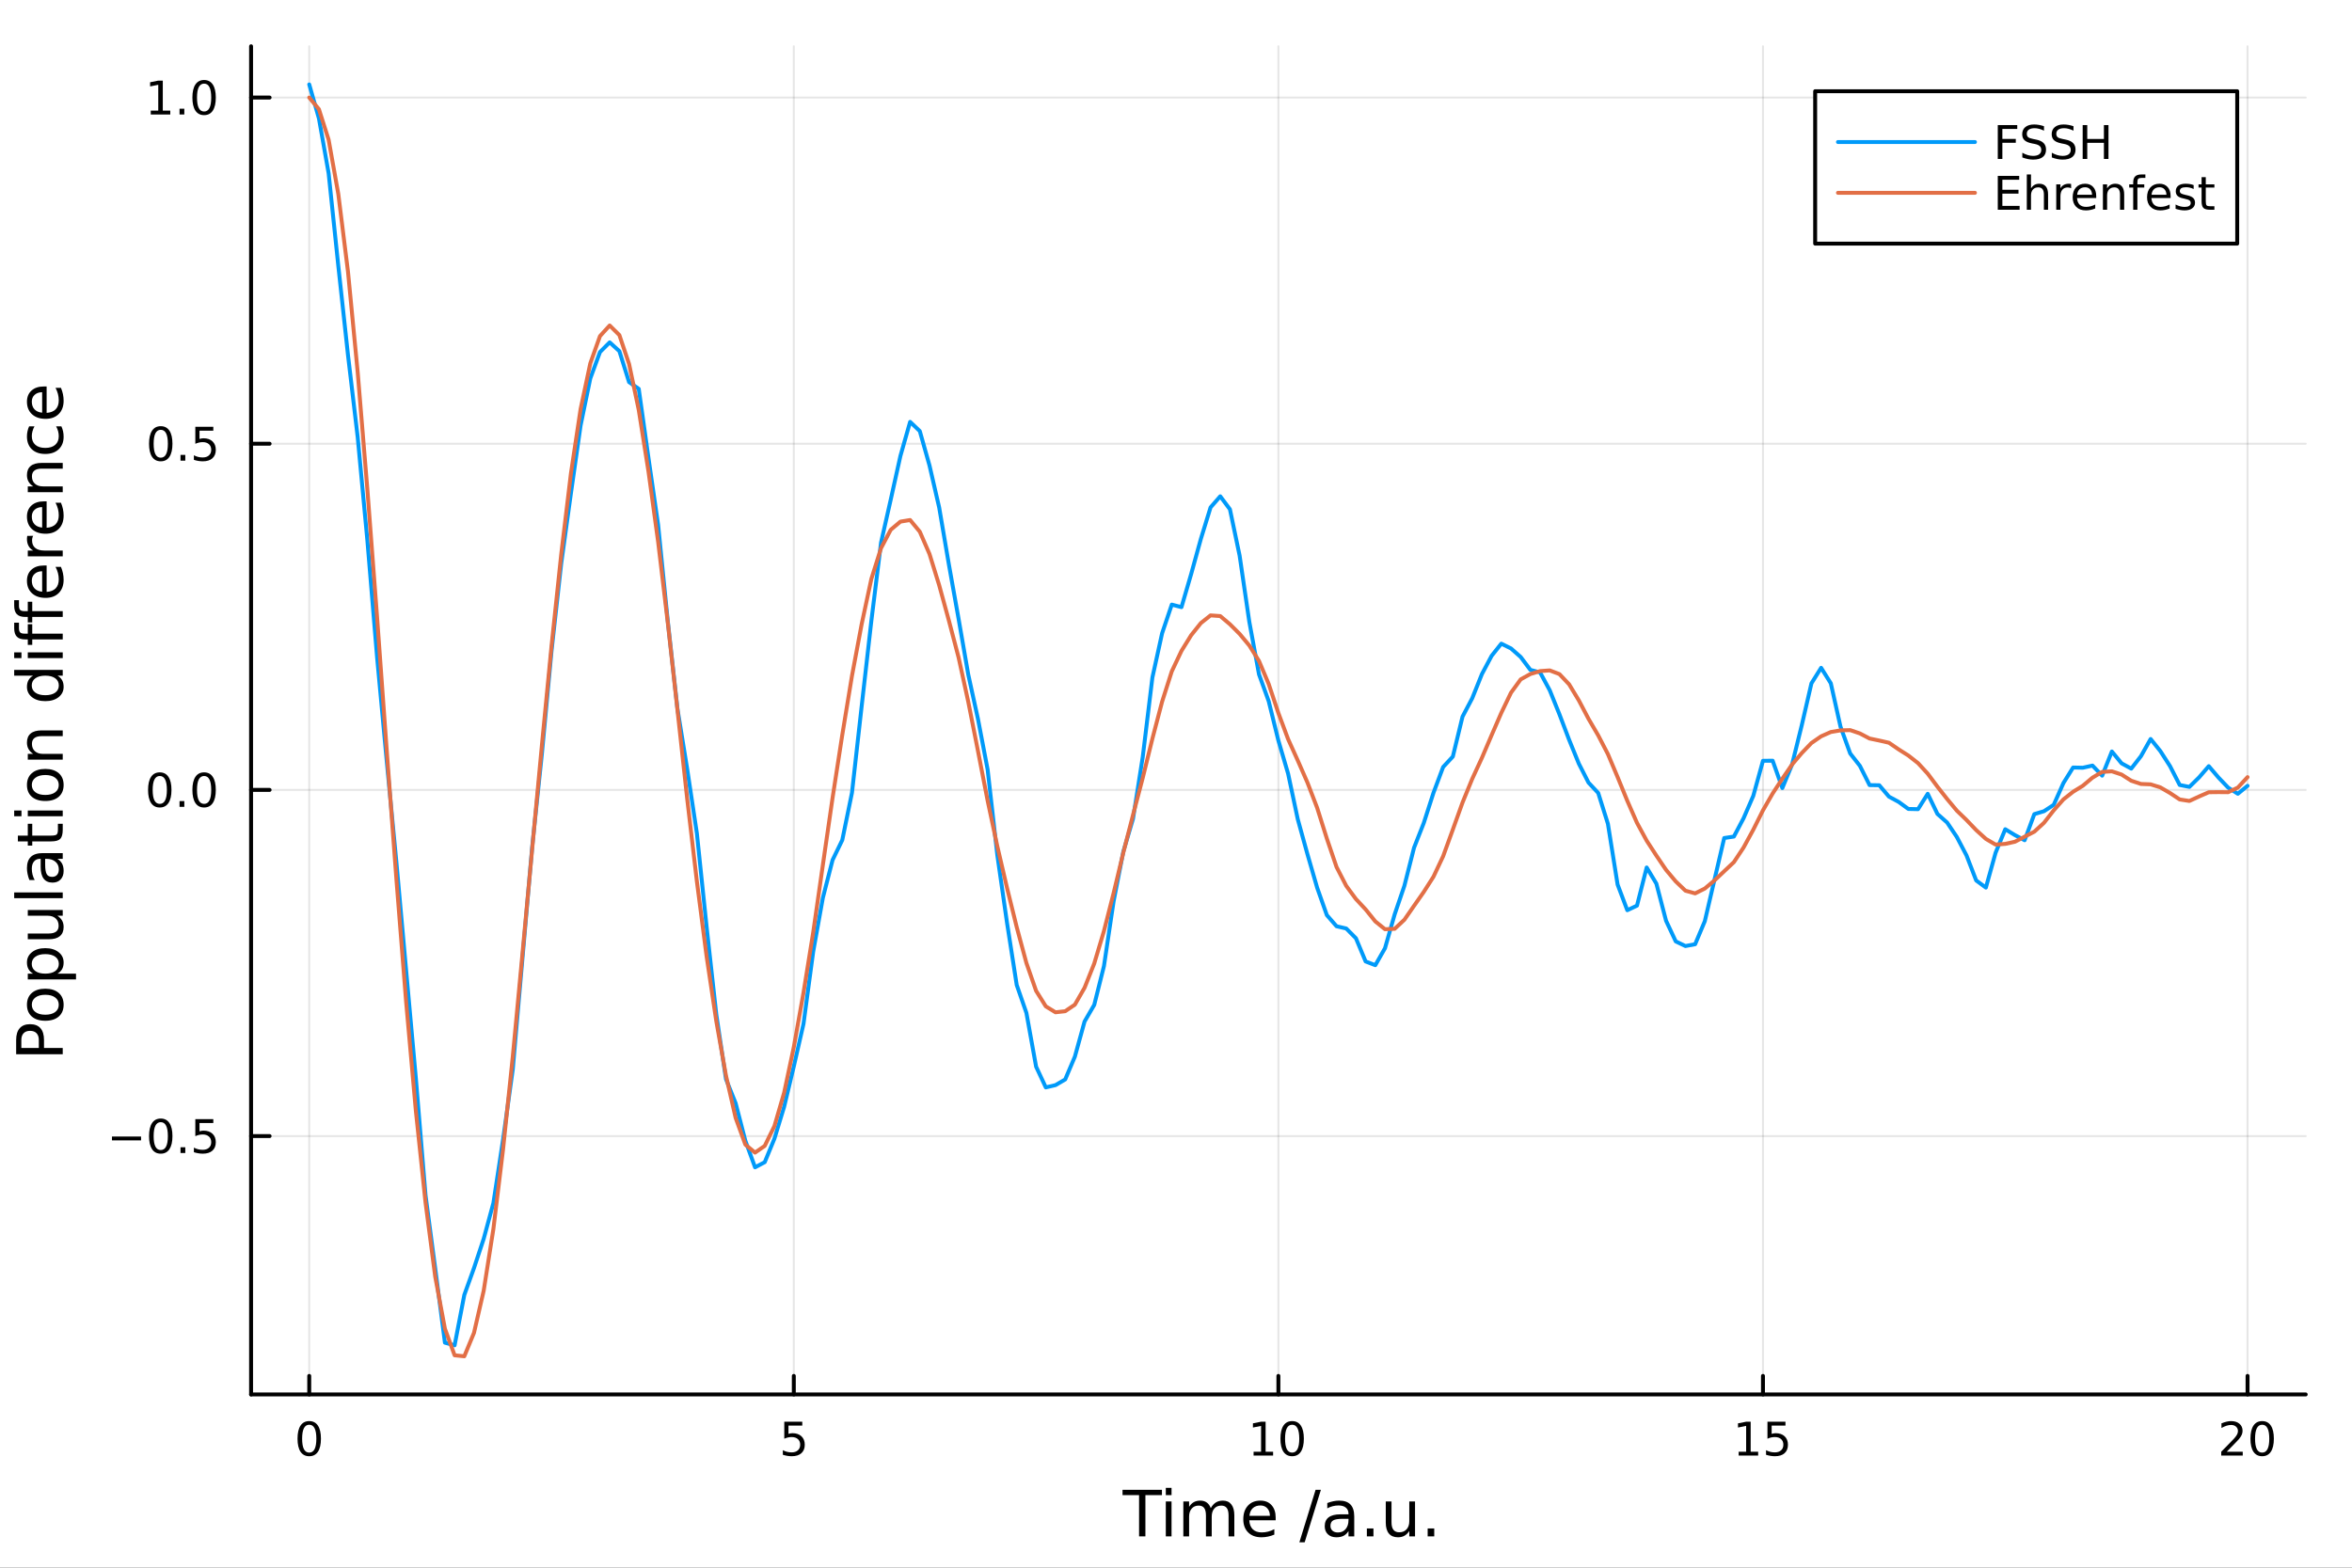 <?xml version="1.0" encoding="utf-8"?>
<svg xmlns="http://www.w3.org/2000/svg" xmlns:xlink="http://www.w3.org/1999/xlink" width="600" height="400" viewBox="0 0 2400 1600">
<rect x="0" y="0" width="2400" height="1600" fill="#333333" stroke="none"/>
<defs>
  <clipPath id="clip270">
    <rect x="0" y="0" width="2400" height="1600"/>
  </clipPath>
</defs>
<path clip-path="url(#clip270)" d="M0 1600 L2400 1600 L2400 0 L0 0  Z" fill="#ffffff" fill-rule="evenodd" fill-opacity="1"/>
<defs>
  <clipPath id="clip271">
    <rect x="480" y="0" width="1681" height="1600"/>
  </clipPath>
</defs>
<path clip-path="url(#clip270)" d="M256.209 1423.18 L2352.76 1423.18 L2352.76 47.244 L256.209 47.244  Z" fill="#ffffff" fill-rule="evenodd" fill-opacity="1"/>
<defs>
  <clipPath id="clip272">
    <rect x="256" y="47" width="2098" height="1377"/>
  </clipPath>
</defs>
<polyline clip-path="url(#clip272)" style="stroke:#000000; stroke-linecap:round; stroke-linejoin:round; stroke-width:2; stroke-opacity:0.1; fill:none" points="315.545,1423.18 315.545,47.244 "/>
<polyline clip-path="url(#clip272)" style="stroke:#000000; stroke-linecap:round; stroke-linejoin:round; stroke-width:2; stroke-opacity:0.1; fill:none" points="810.014,1423.18 810.014,47.244 "/>
<polyline clip-path="url(#clip272)" style="stroke:#000000; stroke-linecap:round; stroke-linejoin:round; stroke-width:2; stroke-opacity:0.1; fill:none" points="1304.48,1423.18 1304.48,47.244 "/>
<polyline clip-path="url(#clip272)" style="stroke:#000000; stroke-linecap:round; stroke-linejoin:round; stroke-width:2; stroke-opacity:0.1; fill:none" points="1798.95,1423.18 1798.95,47.244 "/>
<polyline clip-path="url(#clip272)" style="stroke:#000000; stroke-linecap:round; stroke-linejoin:round; stroke-width:2; stroke-opacity:0.1; fill:none" points="2293.42,1423.18 2293.42,47.244 "/>
<polyline clip-path="url(#clip270)" style="stroke:#000000; stroke-linecap:round; stroke-linejoin:round; stroke-width:4; stroke-opacity:1; fill:none" points="256.209,1423.18 2352.76,1423.18 "/>
<polyline clip-path="url(#clip270)" style="stroke:#000000; stroke-linecap:round; stroke-linejoin:round; stroke-width:4; stroke-opacity:1; fill:none" points="315.545,1423.18 315.545,1404.28 "/>
<polyline clip-path="url(#clip270)" style="stroke:#000000; stroke-linecap:round; stroke-linejoin:round; stroke-width:4; stroke-opacity:1; fill:none" points="810.014,1423.18 810.014,1404.28 "/>
<polyline clip-path="url(#clip270)" style="stroke:#000000; stroke-linecap:round; stroke-linejoin:round; stroke-width:4; stroke-opacity:1; fill:none" points="1304.48,1423.18 1304.48,1404.28 "/>
<polyline clip-path="url(#clip270)" style="stroke:#000000; stroke-linecap:round; stroke-linejoin:round; stroke-width:4; stroke-opacity:1; fill:none" points="1798.95,1423.18 1798.95,1404.28 "/>
<polyline clip-path="url(#clip270)" style="stroke:#000000; stroke-linecap:round; stroke-linejoin:round; stroke-width:4; stroke-opacity:1; fill:none" points="2293.42,1423.18 2293.42,1404.28 "/>
<path clip-path="url(#clip270)" d="M315.545 1454.1 Q311.934 1454.1 310.105 1457.66 Q308.3 1461.2 308.3 1468.33 Q308.3 1475.44 310.105 1479.01 Q311.934 1482.55 315.545 1482.55 Q319.179 1482.55 320.985 1479.01 Q322.813 1475.44 322.813 1468.33 Q322.813 1461.2 320.985 1457.66 Q319.179 1454.1 315.545 1454.1 M315.545 1450.39 Q321.355 1450.39 324.411 1455 Q327.489 1459.58 327.489 1468.33 Q327.489 1477.06 324.411 1481.67 Q321.355 1486.25 315.545 1486.25 Q309.735 1486.25 306.656 1481.67 Q303.601 1477.06 303.601 1468.33 Q303.601 1459.58 306.656 1455 Q309.735 1450.39 315.545 1450.39 Z" fill="#000000" fill-rule="nonzero" fill-opacity="1" /><path clip-path="url(#clip270)" d="M800.291 1451.02 L818.648 1451.02 L818.648 1454.96 L804.574 1454.96 L804.574 1463.43 Q805.592 1463.08 806.611 1462.92 Q807.629 1462.73 808.648 1462.73 Q814.435 1462.73 817.814 1465.9 Q821.194 1469.08 821.194 1474.49 Q821.194 1480.07 817.722 1483.17 Q814.25 1486.25 807.93 1486.25 Q805.754 1486.25 803.486 1485.88 Q801.24 1485.51 798.833 1484.77 L798.833 1480.07 Q800.916 1481.2 803.139 1481.76 Q805.361 1482.32 807.838 1482.32 Q811.842 1482.32 814.18 1480.21 Q816.518 1478.1 816.518 1474.49 Q816.518 1470.88 814.18 1468.77 Q811.842 1466.67 807.838 1466.67 Q805.963 1466.67 804.088 1467.08 Q802.236 1467.5 800.291 1468.38 L800.291 1451.02 Z" fill="#000000" fill-rule="nonzero" fill-opacity="1" /><path clip-path="url(#clip270)" d="M1279.17 1481.64 L1286.81 1481.64 L1286.81 1455.28 L1278.5 1456.95 L1278.5 1452.69 L1286.76 1451.02 L1291.44 1451.02 L1291.44 1481.64 L1299.08 1481.64 L1299.08 1485.58 L1279.17 1485.58 L1279.17 1481.64 Z" fill="#000000" fill-rule="nonzero" fill-opacity="1" /><path clip-path="url(#clip270)" d="M1318.52 1454.1 Q1314.91 1454.1 1313.08 1457.66 Q1311.28 1461.2 1311.28 1468.33 Q1311.28 1475.44 1313.08 1479.01 Q1314.91 1482.55 1318.52 1482.55 Q1322.16 1482.55 1323.96 1479.01 Q1325.79 1475.44 1325.79 1468.33 Q1325.79 1461.2 1323.96 1457.66 Q1322.16 1454.1 1318.52 1454.1 M1318.52 1450.39 Q1324.33 1450.39 1327.39 1455 Q1330.47 1459.58 1330.47 1468.33 Q1330.47 1477.06 1327.39 1481.67 Q1324.33 1486.25 1318.52 1486.25 Q1312.71 1486.25 1309.63 1481.67 Q1306.58 1477.06 1306.58 1468.33 Q1306.58 1459.58 1309.63 1455 Q1312.71 1450.39 1318.52 1450.39 Z" fill="#000000" fill-rule="nonzero" fill-opacity="1" /><path clip-path="url(#clip270)" d="M1774.14 1481.64 L1781.78 1481.64 L1781.78 1455.28 L1773.46 1456.95 L1773.46 1452.69 L1781.73 1451.02 L1786.4 1451.02 L1786.4 1481.64 L1794.04 1481.64 L1794.04 1485.58 L1774.14 1485.58 L1774.14 1481.64 Z" fill="#000000" fill-rule="nonzero" fill-opacity="1" /><path clip-path="url(#clip270)" d="M1803.53 1451.02 L1821.89 1451.02 L1821.89 1454.96 L1807.82 1454.96 L1807.82 1463.43 Q1808.84 1463.08 1809.85 1462.92 Q1810.87 1462.73 1811.89 1462.73 Q1817.68 1462.73 1821.06 1465.9 Q1824.44 1469.08 1824.44 1474.49 Q1824.44 1480.07 1820.96 1483.17 Q1817.49 1486.25 1811.17 1486.25 Q1809 1486.25 1806.73 1485.88 Q1804.48 1485.51 1802.08 1484.77 L1802.08 1480.07 Q1804.16 1481.2 1806.38 1481.76 Q1808.6 1482.32 1811.08 1482.32 Q1815.09 1482.32 1817.42 1480.21 Q1819.76 1478.1 1819.76 1474.49 Q1819.76 1470.88 1817.42 1468.77 Q1815.09 1466.67 1811.08 1466.67 Q1809.21 1466.67 1807.33 1467.08 Q1805.48 1467.5 1803.53 1468.38 L1803.53 1451.02 Z" fill="#000000" fill-rule="nonzero" fill-opacity="1" /><path clip-path="url(#clip270)" d="M2272.19 1481.64 L2288.51 1481.64 L2288.51 1485.58 L2266.57 1485.58 L2266.57 1481.64 Q2269.23 1478.89 2273.81 1474.26 Q2278.42 1469.61 2279.6 1468.27 Q2281.85 1465.74 2282.73 1464.01 Q2283.63 1462.25 2283.63 1460.56 Q2283.63 1457.8 2281.68 1456.07 Q2279.76 1454.33 2276.66 1454.33 Q2274.46 1454.33 2272.01 1455.09 Q2269.58 1455.86 2266.8 1457.41 L2266.8 1452.69 Q2269.62 1451.55 2272.08 1450.97 Q2274.53 1450.39 2276.57 1450.39 Q2281.94 1450.39 2285.13 1453.08 Q2288.33 1455.77 2288.33 1460.26 Q2288.33 1462.39 2287.52 1464.31 Q2286.73 1466.2 2284.62 1468.8 Q2284.04 1469.47 2280.94 1472.69 Q2277.84 1475.88 2272.19 1481.64 Z" fill="#000000" fill-rule="nonzero" fill-opacity="1" /><path clip-path="url(#clip270)" d="M2308.33 1454.1 Q2304.72 1454.1 2302.89 1457.66 Q2301.08 1461.2 2301.08 1468.33 Q2301.08 1475.44 2302.89 1479.01 Q2304.72 1482.55 2308.33 1482.55 Q2311.96 1482.55 2313.77 1479.01 Q2315.6 1475.44 2315.6 1468.33 Q2315.6 1461.2 2313.77 1457.66 Q2311.96 1454.1 2308.33 1454.1 M2308.33 1450.39 Q2314.14 1450.39 2317.19 1455 Q2320.27 1459.58 2320.27 1468.33 Q2320.27 1477.06 2317.19 1481.67 Q2314.14 1486.25 2308.33 1486.25 Q2302.52 1486.25 2299.44 1481.67 Q2296.38 1477.06 2296.38 1468.33 Q2296.38 1459.58 2299.44 1455 Q2302.52 1450.39 2308.33 1450.39 Z" fill="#000000" fill-rule="nonzero" fill-opacity="1" /><path clip-path="url(#clip270)" d="M1145.45 1520.52 L1185.65 1520.52 L1185.65 1525.93 L1168.78 1525.93 L1168.78 1568.04 L1162.32 1568.04 L1162.32 1525.93 L1145.45 1525.93 L1145.45 1520.52 Z" fill="#000000" fill-rule="nonzero" fill-opacity="1" /><path clip-path="url(#clip270)" d="M1189.6 1532.4 L1195.45 1532.4 L1195.45 1568.04 L1189.6 1568.04 L1189.6 1532.4 M1189.6 1518.52 L1195.45 1518.52 L1195.45 1525.93 L1189.6 1525.93 L1189.6 1518.52 Z" fill="#000000" fill-rule="nonzero" fill-opacity="1" /><path clip-path="url(#clip270)" d="M1235.46 1539.24 Q1237.66 1535.29 1240.71 1533.41 Q1243.77 1531.54 1247.91 1531.54 Q1253.48 1531.54 1256.5 1535.45 Q1259.52 1539.33 1259.52 1546.53 L1259.52 1568.04 L1253.64 1568.04 L1253.64 1546.72 Q1253.64 1541.59 1251.82 1539.11 Q1250.01 1536.63 1246.28 1536.63 Q1241.73 1536.63 1239.09 1539.65 Q1236.45 1542.68 1236.45 1547.9 L1236.45 1568.04 L1230.56 1568.04 L1230.56 1546.72 Q1230.56 1541.56 1228.75 1539.11 Q1226.93 1536.63 1223.14 1536.63 Q1218.66 1536.63 1216.01 1539.68 Q1213.37 1542.71 1213.37 1547.9 L1213.37 1568.04 L1207.48 1568.04 L1207.48 1532.4 L1213.37 1532.4 L1213.37 1537.93 Q1215.38 1534.66 1218.18 1533.1 Q1220.98 1531.54 1224.83 1531.54 Q1228.71 1531.54 1231.42 1533.51 Q1234.16 1535.48 1235.46 1539.24 Z" fill="#000000" fill-rule="nonzero" fill-opacity="1" /><path clip-path="url(#clip270)" d="M1301.7 1548.76 L1301.7 1551.62 L1274.77 1551.62 Q1275.15 1557.67 1278.4 1560.85 Q1281.68 1564 1287.5 1564 Q1290.88 1564 1294.03 1563.17 Q1297.21 1562.35 1300.33 1560.69 L1300.33 1566.23 Q1297.18 1567.57 1293.87 1568.27 Q1290.56 1568.97 1287.15 1568.97 Q1278.62 1568.97 1273.62 1564 Q1268.66 1559.04 1268.66 1550.57 Q1268.66 1541.82 1273.37 1536.69 Q1278.11 1531.54 1286.13 1531.54 Q1293.33 1531.54 1297.5 1536.18 Q1301.7 1540.8 1301.7 1548.76 M1295.84 1547.04 Q1295.78 1542.23 1293.14 1539.37 Q1290.53 1536.5 1286.2 1536.5 Q1281.3 1536.5 1278.34 1539.27 Q1275.41 1542.04 1274.96 1547.07 L1295.84 1547.04 Z" fill="#000000" fill-rule="nonzero" fill-opacity="1" /><path clip-path="url(#clip270)" d="M1342.44 1520.52 L1347.85 1520.52 L1331.3 1574.09 L1325.89 1574.09 L1342.44 1520.52 Z" fill="#000000" fill-rule="nonzero" fill-opacity="1" /><path clip-path="url(#clip270)" d="M1370.19 1550.12 Q1363.09 1550.12 1360.36 1551.75 Q1357.62 1553.37 1357.62 1557.29 Q1357.62 1560.4 1359.66 1562.25 Q1361.73 1564.07 1365.26 1564.07 Q1370.13 1564.07 1373.06 1560.63 Q1376.02 1557.16 1376.02 1551.43 L1376.02 1550.12 L1370.19 1550.12 M1381.87 1547.71 L1381.87 1568.04 L1376.02 1568.04 L1376.02 1562.63 Q1374.01 1565.88 1371.02 1567.44 Q1368.03 1568.97 1363.7 1568.97 Q1358.22 1568.97 1354.98 1565.91 Q1351.76 1562.82 1351.76 1557.67 Q1351.76 1551.65 1355.77 1548.6 Q1359.82 1545.54 1367.81 1545.54 L1376.02 1545.54 L1376.02 1544.97 Q1376.02 1540.93 1373.34 1538.73 Q1370.7 1536.5 1365.9 1536.5 Q1362.84 1536.5 1359.94 1537.23 Q1357.05 1537.97 1354.37 1539.43 L1354.37 1534.02 Q1357.59 1532.78 1360.61 1532.17 Q1363.64 1531.54 1366.5 1531.54 Q1374.23 1531.54 1378.05 1535.55 Q1381.87 1539.56 1381.87 1547.71 Z" fill="#000000" fill-rule="nonzero" fill-opacity="1" /><path clip-path="url(#clip270)" d="M1394.76 1559.96 L1401.48 1559.96 L1401.48 1568.04 L1394.76 1568.04 L1394.76 1559.96 Z" fill="#000000" fill-rule="nonzero" fill-opacity="1" /><path clip-path="url(#clip270)" d="M1414.05 1553.98 L1414.05 1532.4 L1419.91 1532.4 L1419.91 1553.75 Q1419.91 1558.81 1421.88 1561.36 Q1423.86 1563.87 1427.8 1563.87 Q1432.54 1563.87 1435.28 1560.85 Q1438.05 1557.83 1438.05 1552.61 L1438.05 1532.4 L1443.91 1532.4 L1443.91 1568.04 L1438.05 1568.04 L1438.05 1562.57 Q1435.92 1565.82 1433.09 1567.41 Q1430.28 1568.97 1426.56 1568.97 Q1420.42 1568.97 1417.23 1565.15 Q1414.05 1561.33 1414.05 1553.98 M1428.79 1531.54 L1428.79 1531.54 Z" fill="#000000" fill-rule="nonzero" fill-opacity="1" /><path clip-path="url(#clip270)" d="M1456.8 1559.96 L1463.51 1559.96 L1463.51 1568.04 L1456.8 1568.04 L1456.8 1559.96 Z" fill="#000000" fill-rule="nonzero" fill-opacity="1" /><polyline clip-path="url(#clip272)" style="stroke:#000000; stroke-linecap:round; stroke-linejoin:round; stroke-width:2; stroke-opacity:0.1; fill:none" points="256.209,1159.5 2352.76,1159.5 "/>
<polyline clip-path="url(#clip272)" style="stroke:#000000; stroke-linecap:round; stroke-linejoin:round; stroke-width:2; stroke-opacity:0.1; fill:none" points="256.209,806.189 2352.76,806.189 "/>
<polyline clip-path="url(#clip272)" style="stroke:#000000; stroke-linecap:round; stroke-linejoin:round; stroke-width:2; stroke-opacity:0.1; fill:none" points="256.209,452.874 2352.76,452.874 "/>
<polyline clip-path="url(#clip272)" style="stroke:#000000; stroke-linecap:round; stroke-linejoin:round; stroke-width:2; stroke-opacity:0.1; fill:none" points="256.209,99.559 2352.76,99.559 "/>
<polyline clip-path="url(#clip270)" style="stroke:#000000; stroke-linecap:round; stroke-linejoin:round; stroke-width:4; stroke-opacity:1; fill:none" points="256.209,1423.18 256.209,47.244 "/>
<polyline clip-path="url(#clip270)" style="stroke:#000000; stroke-linecap:round; stroke-linejoin:round; stroke-width:4; stroke-opacity:1; fill:none" points="256.209,1159.5 275.106,1159.5 "/>
<polyline clip-path="url(#clip270)" style="stroke:#000000; stroke-linecap:round; stroke-linejoin:round; stroke-width:4; stroke-opacity:1; fill:none" points="256.209,806.189 275.106,806.189 "/>
<polyline clip-path="url(#clip270)" style="stroke:#000000; stroke-linecap:round; stroke-linejoin:round; stroke-width:4; stroke-opacity:1; fill:none" points="256.209,452.874 275.106,452.874 "/>
<polyline clip-path="url(#clip270)" style="stroke:#000000; stroke-linecap:round; stroke-linejoin:round; stroke-width:4; stroke-opacity:1; fill:none" points="256.209,99.559 275.106,99.559 "/>
<path clip-path="url(#clip270)" d="M114.26 1159.96 L143.936 1159.96 L143.936 1163.89 L114.26 1163.89 L114.26 1159.96 Z" fill="#000000" fill-rule="nonzero" fill-opacity="1" /><path clip-path="url(#clip270)" d="M164.028 1145.3 Q160.417 1145.3 158.589 1148.87 Q156.783 1152.41 156.783 1159.54 Q156.783 1166.64 158.589 1170.21 Q160.417 1173.75 164.028 1173.75 Q167.663 1173.75 169.468 1170.21 Q171.297 1166.64 171.297 1159.54 Q171.297 1152.41 169.468 1148.87 Q167.663 1145.3 164.028 1145.3 M164.028 1141.6 Q169.839 1141.6 172.894 1146.21 Q175.973 1150.79 175.973 1159.54 Q175.973 1168.27 172.894 1172.87 Q169.839 1177.46 164.028 1177.46 Q158.218 1177.46 155.14 1172.87 Q152.084 1168.27 152.084 1159.54 Q152.084 1150.79 155.14 1146.21 Q158.218 1141.6 164.028 1141.6 Z" fill="#000000" fill-rule="nonzero" fill-opacity="1" /><path clip-path="url(#clip270)" d="M184.19 1170.9 L189.075 1170.9 L189.075 1176.78 L184.19 1176.78 L184.19 1170.9 Z" fill="#000000" fill-rule="nonzero" fill-opacity="1" /><path clip-path="url(#clip270)" d="M199.306 1142.22 L217.662 1142.22 L217.662 1146.16 L203.588 1146.16 L203.588 1154.63 Q204.607 1154.28 205.625 1154.12 Q206.644 1153.94 207.662 1153.94 Q213.449 1153.94 216.829 1157.11 Q220.209 1160.28 220.209 1165.7 Q220.209 1171.27 216.736 1174.38 Q213.264 1177.46 206.945 1177.46 Q204.769 1177.46 202.5 1177.08 Q200.255 1176.71 197.848 1175.97 L197.848 1171.27 Q199.931 1172.41 202.153 1172.96 Q204.375 1173.52 206.852 1173.52 Q210.857 1173.52 213.195 1171.41 Q215.533 1169.31 215.533 1165.7 Q215.533 1162.08 213.195 1159.98 Q210.857 1157.87 206.852 1157.87 Q204.977 1157.87 203.102 1158.29 Q201.25 1158.71 199.306 1159.58 L199.306 1142.22 Z" fill="#000000" fill-rule="nonzero" fill-opacity="1" /><path clip-path="url(#clip270)" d="M163.033 791.988 Q159.422 791.988 157.593 795.552 Q155.788 799.094 155.788 806.224 Q155.788 813.33 157.593 816.895 Q159.422 820.437 163.033 820.437 Q166.667 820.437 168.473 816.895 Q170.302 813.33 170.302 806.224 Q170.302 799.094 168.473 795.552 Q166.667 791.988 163.033 791.988 M163.033 788.284 Q168.843 788.284 171.899 792.89 Q174.977 797.474 174.977 806.224 Q174.977 814.95 171.899 819.557 Q168.843 824.14 163.033 824.14 Q157.223 824.14 154.144 819.557 Q151.089 814.95 151.089 806.224 Q151.089 797.474 154.144 792.89 Q157.223 788.284 163.033 788.284 Z" fill="#000000" fill-rule="nonzero" fill-opacity="1" /><path clip-path="url(#clip270)" d="M183.195 817.589 L188.079 817.589 L188.079 823.469 L183.195 823.469 L183.195 817.589 Z" fill="#000000" fill-rule="nonzero" fill-opacity="1" /><path clip-path="url(#clip270)" d="M208.264 791.988 Q204.653 791.988 202.824 795.552 Q201.019 799.094 201.019 806.224 Q201.019 813.33 202.824 816.895 Q204.653 820.437 208.264 820.437 Q211.899 820.437 213.704 816.895 Q215.533 813.33 215.533 806.224 Q215.533 799.094 213.704 795.552 Q211.899 791.988 208.264 791.988 M208.264 788.284 Q214.074 788.284 217.13 792.89 Q220.209 797.474 220.209 806.224 Q220.209 814.95 217.13 819.557 Q214.074 824.14 208.264 824.14 Q202.454 824.14 199.375 819.557 Q196.32 814.95 196.32 806.224 Q196.32 797.474 199.375 792.89 Q202.454 788.284 208.264 788.284 Z" fill="#000000" fill-rule="nonzero" fill-opacity="1" /><path clip-path="url(#clip270)" d="M164.028 438.673 Q160.417 438.673 158.589 442.238 Q156.783 445.779 156.783 452.909 Q156.783 460.015 158.589 463.58 Q160.417 467.122 164.028 467.122 Q167.663 467.122 169.468 463.58 Q171.297 460.015 171.297 452.909 Q171.297 445.779 169.468 442.238 Q167.663 438.673 164.028 438.673 M164.028 434.969 Q169.839 434.969 172.894 439.575 Q175.973 444.159 175.973 452.909 Q175.973 461.636 172.894 466.242 Q169.839 470.825 164.028 470.825 Q158.218 470.825 155.14 466.242 Q152.084 461.636 152.084 452.909 Q152.084 444.159 155.14 439.575 Q158.218 434.969 164.028 434.969 Z" fill="#000000" fill-rule="nonzero" fill-opacity="1" /><path clip-path="url(#clip270)" d="M184.19 464.274 L189.075 464.274 L189.075 470.154 L184.19 470.154 L184.19 464.274 Z" fill="#000000" fill-rule="nonzero" fill-opacity="1" /><path clip-path="url(#clip270)" d="M199.306 435.594 L217.662 435.594 L217.662 439.529 L203.588 439.529 L203.588 448.001 Q204.607 447.654 205.625 447.492 Q206.644 447.307 207.662 447.307 Q213.449 447.307 216.829 450.478 Q220.209 453.649 220.209 459.066 Q220.209 464.645 216.736 467.747 Q213.264 470.825 206.945 470.825 Q204.769 470.825 202.5 470.455 Q200.255 470.085 197.848 469.344 L197.848 464.645 Q199.931 465.779 202.153 466.335 Q204.375 466.89 206.852 466.89 Q210.857 466.89 213.195 464.784 Q215.533 462.677 215.533 459.066 Q215.533 455.455 213.195 453.349 Q210.857 451.242 206.852 451.242 Q204.977 451.242 203.102 451.659 Q201.25 452.075 199.306 452.955 L199.306 435.594 Z" fill="#000000" fill-rule="nonzero" fill-opacity="1" /><path clip-path="url(#clip270)" d="M153.843 112.904 L161.482 112.904 L161.482 86.538 L153.172 88.205 L153.172 83.946 L161.436 82.279 L166.112 82.279 L166.112 112.904 L173.751 112.904 L173.751 116.839 L153.843 116.839 L153.843 112.904 Z" fill="#000000" fill-rule="nonzero" fill-opacity="1" /><path clip-path="url(#clip270)" d="M183.195 110.96 L188.079 110.96 L188.079 116.839 L183.195 116.839 L183.195 110.96 Z" fill="#000000" fill-rule="nonzero" fill-opacity="1" /><path clip-path="url(#clip270)" d="M208.264 85.358 Q204.653 85.358 202.824 88.923 Q201.019 92.464 201.019 99.594 Q201.019 106.7 202.824 110.265 Q204.653 113.807 208.264 113.807 Q211.899 113.807 213.704 110.265 Q215.533 106.7 215.533 99.594 Q215.533 92.464 213.704 88.923 Q211.899 85.358 208.264 85.358 M208.264 81.654 Q214.074 81.654 217.13 86.261 Q220.209 90.844 220.209 99.594 Q220.209 108.321 217.13 112.927 Q214.074 117.51 208.264 117.51 Q202.454 117.51 199.375 112.927 Q196.32 108.321 196.32 99.594 Q196.32 90.844 199.375 86.261 Q202.454 81.654 208.264 81.654 Z" fill="#000000" fill-rule="nonzero" fill-opacity="1" /><path clip-path="url(#clip270)" d="M21.768 1069.55 L39.623 1069.55 L39.623 1061.47 Q39.623 1056.98 37.3 1054.53 Q34.977 1052.08 30.68 1052.08 Q26.415 1052.08 24.091 1054.53 Q21.768 1056.98 21.768 1061.47 L21.768 1069.55 M16.484 1075.98 L16.484 1061.47 Q16.484 1053.48 20.113 1049.41 Q23.709 1045.3 30.68 1045.3 Q37.714 1045.3 41.31 1049.41 Q44.907 1053.48 44.907 1061.47 L44.907 1069.55 L64.004 1069.55 L64.004 1075.98 L16.484 1075.98 Z" fill="#000000" fill-rule="nonzero" fill-opacity="1" /><path clip-path="url(#clip270)" d="M32.462 1025.44 Q32.462 1030.15 36.154 1032.89 Q39.815 1035.63 46.212 1035.63 Q52.609 1035.63 56.302 1032.92 Q59.962 1030.18 59.962 1025.44 Q59.962 1020.76 56.27 1018.02 Q52.578 1015.29 46.212 1015.29 Q39.878 1015.29 36.186 1018.02 Q32.462 1020.76 32.462 1025.44 M27.497 1025.44 Q27.497 1017.8 32.462 1013.44 Q37.427 1009.08 46.212 1009.08 Q54.965 1009.08 59.962 1013.44 Q64.927 1017.8 64.927 1025.44 Q64.927 1033.11 59.962 1037.47 Q54.965 1041.8 46.212 1041.8 Q37.427 1041.8 32.462 1037.47 Q27.497 1033.11 27.497 1025.44 Z" fill="#000000" fill-rule="nonzero" fill-opacity="1" /><path clip-path="url(#clip270)" d="M58.657 993.707 L77.563 993.707 L77.563 999.596 L28.356 999.596 L28.356 993.707 L33.767 993.707 Q30.584 991.861 29.056 989.06 Q27.497 986.228 27.497 982.313 Q27.497 975.82 32.653 971.778 Q37.809 967.703 46.212 967.703 Q54.615 967.703 59.771 971.778 Q64.927 975.82 64.927 982.313 Q64.927 986.228 63.399 989.06 Q61.84 991.861 58.657 993.707 M46.212 973.783 Q39.751 973.783 36.09 976.456 Q32.398 979.098 32.398 983.745 Q32.398 988.392 36.09 991.066 Q39.751 993.707 46.212 993.707 Q52.673 993.707 56.365 991.066 Q60.026 988.392 60.026 983.745 Q60.026 979.098 56.365 976.456 Q52.673 973.783 46.212 973.783 Z" fill="#000000" fill-rule="nonzero" fill-opacity="1" /><path clip-path="url(#clip270)" d="M49.936 958.601 L28.356 958.601 L28.356 952.744 L49.713 952.744 Q54.774 952.744 57.32 950.771 Q59.835 948.797 59.835 944.851 Q59.835 940.108 56.811 937.371 Q53.787 934.602 48.567 934.602 L28.356 934.602 L28.356 928.745 L64.004 928.745 L64.004 934.602 L58.53 934.602 Q61.776 936.734 63.368 939.567 Q64.927 942.368 64.927 946.092 Q64.927 952.235 61.108 955.418 Q57.288 958.601 49.936 958.601 M27.497 943.864 L27.497 943.864 Z" fill="#000000" fill-rule="nonzero" fill-opacity="1" /><path clip-path="url(#clip270)" d="M14.479 916.682 L14.479 910.826 L64.004 910.826 L64.004 916.682 L14.479 916.682 Z" fill="#000000" fill-rule="nonzero" fill-opacity="1" /><path clip-path="url(#clip270)" d="M46.085 882.371 Q46.085 889.469 47.708 892.206 Q49.331 894.943 53.246 894.943 Q56.365 894.943 58.211 892.906 Q60.026 890.838 60.026 887.305 Q60.026 882.435 56.588 879.507 Q53.119 876.547 47.39 876.547 L46.085 876.547 L46.085 882.371 M43.666 870.69 L64.004 870.69 L64.004 876.547 L58.593 876.547 Q61.84 878.552 63.399 881.544 Q64.927 884.536 64.927 888.864 Q64.927 894.339 61.872 897.585 Q58.784 900.8 53.628 900.8 Q47.612 900.8 44.557 896.79 Q41.501 892.747 41.501 884.758 L41.501 876.547 L40.928 876.547 Q36.886 876.547 34.69 879.22 Q32.462 881.862 32.462 886.668 Q32.462 889.724 33.194 892.62 Q33.926 895.516 35.39 898.19 L29.98 898.19 Q28.738 894.975 28.133 891.952 Q27.497 888.928 27.497 886.063 Q27.497 878.329 31.507 874.51 Q35.518 870.69 43.666 870.69 Z" fill="#000000" fill-rule="nonzero" fill-opacity="1" /><path clip-path="url(#clip270)" d="M18.235 852.834 L28.356 852.834 L28.356 840.771 L32.908 840.771 L32.908 852.834 L52.259 852.834 Q56.62 852.834 57.861 851.657 Q59.103 850.447 59.103 846.787 L59.103 840.771 L64.004 840.771 L64.004 846.787 Q64.004 853.566 61.49 856.144 Q58.943 858.723 52.259 858.723 L32.908 858.723 L32.908 863.019 L28.356 863.019 L28.356 858.723 L18.235 858.723 L18.235 852.834 Z" fill="#000000" fill-rule="nonzero" fill-opacity="1" /><path clip-path="url(#clip270)" d="M28.356 833.069 L28.356 827.212 L64.004 827.212 L64.004 833.069 L28.356 833.069 M14.479 833.069 L14.479 827.212 L21.895 827.212 L21.895 833.069 L14.479 833.069 Z" fill="#000000" fill-rule="nonzero" fill-opacity="1" /><path clip-path="url(#clip270)" d="M32.462 801.145 Q32.462 805.855 36.154 808.593 Q39.815 811.33 46.212 811.33 Q52.609 811.33 56.302 808.624 Q59.962 805.887 59.962 801.145 Q59.962 796.466 56.27 793.729 Q52.578 790.991 46.212 790.991 Q39.878 790.991 36.186 793.729 Q32.462 796.466 32.462 801.145 M27.497 801.145 Q27.497 793.506 32.462 789.145 Q37.427 784.785 46.212 784.785 Q54.965 784.785 59.962 789.145 Q64.927 793.506 64.927 801.145 Q64.927 808.815 59.962 813.176 Q54.965 817.505 46.212 817.505 Q37.427 817.505 32.462 813.176 Q27.497 808.815 27.497 801.145 Z" fill="#000000" fill-rule="nonzero" fill-opacity="1" /><path clip-path="url(#clip270)" d="M42.488 745.445 L64.004 745.445 L64.004 751.301 L42.679 751.301 Q37.618 751.301 35.104 753.275 Q32.589 755.248 32.589 759.195 Q32.589 763.937 35.613 766.674 Q38.637 769.412 43.857 769.412 L64.004 769.412 L64.004 775.3 L28.356 775.3 L28.356 769.412 L33.894 769.412 Q30.68 767.311 29.088 764.478 Q27.497 761.614 27.497 757.89 Q27.497 751.747 31.316 748.596 Q35.104 745.445 42.488 745.445 Z" fill="#000000" fill-rule="nonzero" fill-opacity="1" /><path clip-path="url(#clip270)" d="M33.767 689.586 L14.479 689.586 L14.479 683.729 L64.004 683.729 L64.004 689.586 L58.657 689.586 Q61.84 691.432 63.399 694.265 Q64.927 697.065 64.927 701.012 Q64.927 707.473 59.771 711.547 Q54.615 715.59 46.212 715.59 Q37.809 715.59 32.653 711.547 Q27.497 707.473 27.497 701.012 Q27.497 697.065 29.056 694.265 Q30.584 691.432 33.767 689.586 M46.212 709.542 Q52.673 709.542 56.365 706.9 Q60.026 704.227 60.026 699.58 Q60.026 694.933 56.365 692.259 Q52.673 689.586 46.212 689.586 Q39.751 689.586 36.09 692.259 Q32.398 694.933 32.398 699.58 Q32.398 704.227 36.09 706.9 Q39.751 709.542 46.212 709.542 Z" fill="#000000" fill-rule="nonzero" fill-opacity="1" /><path clip-path="url(#clip270)" d="M28.356 671.666 L28.356 665.81 L64.004 665.81 L64.004 671.666 L28.356 671.666 M14.479 671.666 L14.479 665.81 L21.895 665.81 L21.895 671.666 L14.479 671.666 Z" fill="#000000" fill-rule="nonzero" fill-opacity="1" /><path clip-path="url(#clip270)" d="M14.479 635.509 L19.349 635.509 L19.349 641.111 Q19.349 644.262 20.622 645.503 Q21.895 646.713 25.205 646.713 L28.356 646.713 L28.356 637.069 L32.908 637.069 L32.908 646.713 L64.004 646.713 L64.004 652.601 L32.908 652.601 L32.908 658.203 L28.356 658.203 L28.356 652.601 L25.874 652.601 Q19.922 652.601 17.216 649.832 Q14.479 647.063 14.479 641.047 L14.479 635.509 Z" fill="#000000" fill-rule="nonzero" fill-opacity="1" /><path clip-path="url(#clip270)" d="M14.479 612.561 L19.349 612.561 L19.349 618.163 Q19.349 621.314 20.622 622.555 Q21.895 623.764 25.205 623.764 L28.356 623.764 L28.356 614.12 L32.908 614.12 L32.908 623.764 L64.004 623.764 L64.004 629.653 L32.908 629.653 L32.908 635.254 L28.356 635.254 L28.356 629.653 L25.874 629.653 Q19.922 629.653 17.216 626.884 Q14.479 624.114 14.479 618.099 L14.479 612.561 Z" fill="#000000" fill-rule="nonzero" fill-opacity="1" /><path clip-path="url(#clip270)" d="M44.716 577.167 L47.581 577.167 L47.581 604.094 Q53.628 603.712 56.811 600.466 Q59.962 597.188 59.962 591.363 Q59.962 587.989 59.134 584.838 Q58.307 581.655 56.652 578.536 L62.19 578.536 Q63.527 581.687 64.227 584.997 Q64.927 588.307 64.927 591.713 Q64.927 600.243 59.962 605.24 Q54.997 610.205 46.53 610.205 Q37.777 610.205 32.653 605.495 Q27.497 600.752 27.497 592.732 Q27.497 585.538 32.144 581.369 Q36.759 577.167 44.716 577.167 M42.997 583.024 Q38.191 583.087 35.327 585.729 Q32.462 588.339 32.462 592.668 Q32.462 597.569 35.231 600.53 Q38 603.458 43.029 603.903 L42.997 583.024 Z" fill="#000000" fill-rule="nonzero" fill-opacity="1" /><path clip-path="url(#clip270)" d="M33.831 546.898 Q33.258 547.885 33.003 549.063 Q32.717 550.209 32.717 551.609 Q32.717 556.574 35.963 559.248 Q39.178 561.89 45.225 561.89 L64.004 561.89 L64.004 567.778 L28.356 567.778 L28.356 561.89 L33.894 561.89 Q30.648 560.044 29.088 557.084 Q27.497 554.124 27.497 549.89 Q27.497 549.286 27.592 548.554 Q27.656 547.821 27.815 546.93 L33.831 546.898 Z" fill="#000000" fill-rule="nonzero" fill-opacity="1" /><path clip-path="url(#clip270)" d="M44.716 511.696 L47.581 511.696 L47.581 538.623 Q53.628 538.241 56.811 534.995 Q59.962 531.716 59.962 525.892 Q59.962 522.518 59.134 519.367 Q58.307 516.184 56.652 513.065 L62.19 513.065 Q63.527 516.216 64.227 519.526 Q64.927 522.836 64.927 526.242 Q64.927 534.772 59.962 539.769 Q54.997 544.734 46.53 544.734 Q37.777 544.734 32.653 540.023 Q27.497 535.281 27.497 527.26 Q27.497 520.067 32.144 515.897 Q36.759 511.696 44.716 511.696 M42.997 517.553 Q38.191 517.616 35.327 520.258 Q32.462 522.868 32.462 527.197 Q32.462 532.098 35.231 535.058 Q38 537.986 43.029 538.432 L42.997 517.553 Z" fill="#000000" fill-rule="nonzero" fill-opacity="1" /><path clip-path="url(#clip270)" d="M42.488 472.452 L64.004 472.452 L64.004 478.308 L42.679 478.308 Q37.618 478.308 35.104 480.281 Q32.589 482.255 32.589 486.201 Q32.589 490.944 35.613 493.681 Q38.637 496.418 43.857 496.418 L64.004 496.418 L64.004 502.307 L28.356 502.307 L28.356 496.418 L33.894 496.418 Q30.68 494.318 29.088 491.485 Q27.497 488.62 27.497 484.896 Q27.497 478.754 31.316 475.603 Q35.104 472.452 42.488 472.452 Z" fill="#000000" fill-rule="nonzero" fill-opacity="1" /><path clip-path="url(#clip270)" d="M29.725 435.117 L35.199 435.117 Q33.831 437.599 33.162 440.114 Q32.462 442.596 32.462 445.143 Q32.462 450.84 36.09 453.991 Q39.687 457.142 46.212 457.142 Q52.737 457.142 56.365 453.991 Q59.962 450.84 59.962 445.143 Q59.962 442.596 59.294 440.114 Q58.593 437.599 57.225 435.117 L62.636 435.117 Q63.781 437.567 64.354 440.209 Q64.927 442.819 64.927 445.779 Q64.927 453.832 59.866 458.574 Q54.806 463.317 46.212 463.317 Q37.491 463.317 32.494 458.542 Q27.497 453.736 27.497 445.397 Q27.497 442.692 28.07 440.114 Q28.611 437.536 29.725 435.117 Z" fill="#000000" fill-rule="nonzero" fill-opacity="1" /><path clip-path="url(#clip270)" d="M44.716 394.44 L47.581 394.44 L47.581 421.367 Q53.628 420.985 56.811 417.738 Q59.962 414.46 59.962 408.635 Q59.962 405.261 59.134 402.11 Q58.307 398.928 56.652 395.808 L62.19 395.808 Q63.527 398.959 64.227 402.27 Q64.927 405.58 64.927 408.985 Q64.927 417.515 59.962 422.513 Q54.997 427.478 46.53 427.478 Q37.777 427.478 32.653 422.767 Q27.497 418.025 27.497 410.004 Q27.497 402.811 32.144 398.641 Q36.759 394.44 44.716 394.44 M42.997 400.296 Q38.191 400.36 35.327 403.002 Q32.462 405.612 32.462 409.94 Q32.462 414.842 35.231 417.802 Q38 420.73 43.029 421.176 L42.997 400.296 Z" fill="#000000" fill-rule="nonzero" fill-opacity="1" /><polyline clip-path="url(#clip272)" style="stroke:#009af9; stroke-linecap:round; stroke-linejoin:round; stroke-width:4; stroke-opacity:1; fill:none" points="315.545,86.186 325.434,120.903 335.324,176.823 345.213,271.366 355.102,362.495 364.992,446.183 374.881,551.754 384.771,670.679 394.66,777.128 404.549,880.636 414.439,990.518 424.328,1100.2 434.217,1219.86 444.107,1294.57 453.996,1370.36 463.886,1373.04 473.775,1321.64 483.664,1294.18 493.554,1264.37 503.443,1227.92 513.332,1162.9 523.222,1091.66 533.111,978.314 543.001,864.871 552.89,770.049 562.779,664.453 572.669,575.215 582.558,503.61 592.447,434.235 602.337,386.274 612.226,359.317 622.115,349.424 632.005,358.375 641.894,389.993 651.784,396.85 661.673,467.112 671.562,535.709 681.452,634.332 691.341,723.791 701.23,784.858 711.12,850.648 721.009,945.652 730.899,1035.15 740.788,1101.36 750.677,1126 760.567,1164.25 770.456,1191.39 780.345,1186.13 790.235,1162.13 800.124,1129.68 810.014,1088.35 819.903,1044.95 829.792,971.3 839.682,916.229 849.571,877.735 859.46,857.38 869.35,809.119 879.239,720.829 889.129,633.769 899.018,553.765 908.907,509.949 918.797,465.329 928.686,430.567 938.575,439.982 948.465,475.073 958.354,518.01 968.244,576.101 978.133,631.497 988.022,688.449 997.912,733.7 1007.8,785.471 1017.69,872.934 1027.58,941.835 1037.47,1005.31 1047.36,1033.79 1057.25,1088.65 1067.14,1109.8 1077.03,1107.49 1086.92,1101.71 1096.81,1078.42 1106.69,1042.6 1116.58,1025.56 1126.47,986.056 1136.36,919.82 1146.25,869.145 1156.14,835.704 1166.03,772.812 1175.92,691.428 1185.81,646.354 1195.7,617.059 1205.59,619.656 1215.48,585.817 1225.37,550.007 1235.26,517.872 1245.15,506.528 1255.04,519.808 1264.92,567.094 1274.81,634.624 1284.7,688.264 1294.59,715.676 1304.48,755.828 1314.37,789.525 1324.26,836.126 1334.15,871.874 1344.04,906.031 1353.93,933.998 1363.82,945.341 1373.71,947.629 1383.6,957.589 1393.49,981.27 1403.38,985.075 1413.27,967.737 1423.15,933.121 1433.04,904.088 1442.93,865.114 1452.82,839.995 1462.71,809.22 1472.6,782.819 1482.49,772.18 1492.38,731.403 1502.27,712.641 1512.16,687.978 1522.05,669.374 1531.94,656.933 1541.83,661.806 1551.72,670.528 1561.61,683.708 1571.5,686.248 1581.38,704.536 1591.27,729.044 1601.16,755.088 1611.05,779.357 1620.94,798.763 1630.83,809.294 1640.72,840.755 1650.61,902.791 1660.5,928.978 1670.39,924.295 1680.28,885.363 1690.17,901.82 1700.06,939.726 1709.95,960.81 1719.84,965.543 1729.73,963.683 1739.61,940.17 1749.5,897.696 1759.39,855.295 1769.28,853.801 1779.17,835.054 1789.06,812.284 1798.95,776.479 1808.84,776.388 1818.73,804.312 1828.62,780.344 1838.51,740.27 1848.4,697.435 1858.29,681.584 1868.18,697.388 1878.07,741.694 1887.96,769.02 1897.84,781.621 1907.73,801.288 1917.62,801.442 1927.51,813.062 1937.4,818.423 1947.29,825.618 1957.18,825.853 1967.07,810.146 1976.96,830.699 1986.85,839.483 1996.74,854.19 2006.63,873.038 2016.52,898.608 2026.41,905.892 2036.3,870.402 2046.19,846.308 2056.07,852.326 2065.96,857.542 2075.85,830.877 2085.74,827.921 2095.63,821.421 2105.52,799.217 2115.41,783.334 2125.3,783.553 2135.19,781.361 2145.08,791.64 2154.97,766.992 2164.86,779.034 2174.75,784.457 2184.64,771.764 2194.53,754.231 2204.42,766.536 2214.3,781.91 2224.19,801.16 2234.08,803.12 2243.97,793.394 2253.86,781.958 2263.75,793.539 2273.64,803.88 2283.53,810.139 2293.42,802.001 "/>
<polyline clip-path="url(#clip272)" style="stroke:#e26f46; stroke-linecap:round; stroke-linejoin:round; stroke-width:4; stroke-opacity:1; fill:none" points="315.545,99.559 325.434,111.479 335.324,142.587 345.213,197.997 355.102,277.352 364.992,379.886 374.881,499.604 384.771,629.805 394.66,766.24 404.549,898.088 414.439,1022.8 424.328,1133.64 434.217,1227.44 444.107,1303.09 453.996,1356.07 463.886,1383.23 473.775,1384.24 483.664,1360.33 493.554,1317.37 503.443,1254.4 513.332,1172.96 523.222,1078.6 533.111,973.5 543.001,866.763 552.89,761.207 562.779,659.352 572.669,565.797 582.558,483.309 592.447,417.501 602.337,370.868 612.226,343.045 622.115,332.201 632.005,341.981 641.894,371.403 651.784,418.415 661.673,480.928 671.562,552.929 681.452,635.794 691.341,725.074 701.23,815.42 711.12,899.753 721.009,975.941 730.899,1042.16 740.788,1097.76 750.677,1141.02 760.567,1168.19 770.456,1176.37 780.345,1169.5 790.235,1149.27 800.124,1115.25 810.014,1068.65 819.903,1013.08 829.792,951.611 839.682,882.562 849.571,814.22 859.46,750.07 869.35,689.791 879.239,637.038 889.129,590.891 899.018,559.481 908.907,540.695 918.797,532.381 928.686,530.74 938.575,542.671 948.465,565.407 958.354,597.319 968.244,633.36 978.133,670.934 988.022,716.289 997.912,766.397 1007.8,817.267 1017.69,863.791 1027.58,906.154 1037.47,946.228 1047.36,982.879 1057.25,1011.25 1067.14,1027.11 1077.03,1033.16 1086.92,1032.06 1096.81,1025.36 1106.69,1008.15 1116.58,983.325 1126.47,950.262 1136.36,911.403 1146.25,870.168 1156.14,831.749 1166.03,794.025 1175.92,753.863 1185.81,716.192 1195.7,685.189 1205.59,664.285 1215.48,648.302 1225.37,635.923 1235.26,628.067 1245.15,628.774 1255.04,637.111 1264.92,646.961 1274.81,658.817 1284.7,674.618 1294.59,698.121 1304.48,727.756 1314.37,754.318 1324.26,776.184 1334.15,798.733 1344.04,824.499 1353.93,855.847 1363.82,884.883 1373.71,904.109 1383.6,917.559 1393.49,928.139 1403.38,940.412 1413.27,948.379 1423.15,947.948 1433.04,938.688 1442.93,924.437 1452.82,910.306 1462.71,894.822 1472.6,873.852 1482.49,846.631 1492.38,819.081 1502.27,794.902 1512.16,773.474 1522.05,750.325 1531.94,727.573 1541.83,706.992 1551.72,693.383 1561.61,687.914 1571.5,684.917 1581.38,684.222 1591.27,688.012 1601.16,698.463 1611.05,714.831 1620.94,733.641 1630.83,750.561 1640.72,769.635 1650.61,793.091 1660.5,817.286 1670.39,839.796 1680.28,857.998 1690.17,873.223 1700.06,887.818 1709.95,899.611 1719.84,909.048 1729.73,911.803 1739.61,906.846 1749.5,898.544 1759.39,889.209 1769.28,879.906 1779.17,864.955 1789.06,846.816 1798.95,827.034 1808.84,809.826 1818.73,794.74 1828.62,780.31 1838.51,768.621 1848.4,758.331 1858.29,751.501 1868.18,747.1 1878.07,745.426 1887.96,745.157 1897.84,748.548 1907.73,753.745 1917.62,755.799 1927.51,758.064 1937.4,764.825 1947.29,771.094 1957.18,778.854 1967.07,789.614 1976.96,802.886 1986.85,815.452 1996.74,827.322 2006.63,836.89 2016.52,847.202 2026.41,856.185 2036.3,861.993 2046.19,861.279 2056.07,859.084 2065.96,853.929 2075.85,848.821 2085.74,839.743 2095.63,827.062 2105.52,815.88 2115.41,808.088 2125.3,801.993 2135.19,793.691 2145.08,787.805 2154.97,787.225 2164.86,790.506 2174.75,796.821 2184.64,800.12 2194.53,800.504 2204.42,803.613 2214.3,809.352 2224.19,815.936 2234.08,817.477 2243.97,812.893 2253.86,808.567 2263.75,808.447 2273.64,808.538 2283.53,803.795 2293.42,793.142 "/>
<path clip-path="url(#clip270)" d="M1852.2 248.629 L2282.87 248.629 L2282.87 93.109 L1852.2 93.109  Z" fill="#ffffff" fill-rule="evenodd" fill-opacity="1"/>
<polyline clip-path="url(#clip270)" style="stroke:#000000; stroke-linecap:round; stroke-linejoin:round; stroke-width:4; stroke-opacity:1; fill:none" points="1852.2,248.629 2282.87,248.629 2282.87,93.109 1852.2,93.109 1852.2,248.629 "/>
<polyline clip-path="url(#clip270)" style="stroke:#009af9; stroke-linecap:round; stroke-linejoin:round; stroke-width:4; stroke-opacity:1; fill:none" points="1875.49,144.949 2015.26,144.949 "/>
<path clip-path="url(#clip270)" d="M2038.56 127.669 L2058.42 127.669 L2058.42 131.604 L2043.23 131.604 L2043.23 141.789 L2056.94 141.789 L2056.94 145.724 L2043.23 145.724 L2043.23 162.229 L2038.56 162.229 L2038.56 127.669 Z" fill="#000000" fill-rule="nonzero" fill-opacity="1" /><path clip-path="url(#clip270)" d="M2085.71 128.803 L2085.71 133.363 Q2083.05 132.09 2080.69 131.465 Q2078.33 130.84 2076.13 130.84 Q2072.31 130.84 2070.23 132.321 Q2068.17 133.803 2068.17 136.534 Q2068.17 138.826 2069.53 140.007 Q2070.92 141.164 2074.76 141.882 L2077.59 142.46 Q2082.82 143.456 2085.29 145.979 Q2087.79 148.479 2087.79 152.692 Q2087.79 157.715 2084.41 160.307 Q2081.06 162.9 2074.55 162.9 Q2072.1 162.9 2069.32 162.344 Q2066.57 161.789 2063.6 160.701 L2063.6 155.886 Q2066.45 157.483 2069.18 158.293 Q2071.91 159.104 2074.55 159.104 Q2078.56 159.104 2080.73 157.53 Q2082.91 155.956 2082.91 153.039 Q2082.91 150.493 2081.34 149.057 Q2079.79 147.622 2076.22 146.905 L2073.37 146.349 Q2068.14 145.307 2065.8 143.085 Q2063.47 140.863 2063.47 136.905 Q2063.47 132.321 2066.68 129.682 Q2069.92 127.044 2075.6 127.044 Q2078.03 127.044 2080.55 127.483 Q2083.07 127.923 2085.71 128.803 Z" fill="#000000" fill-rule="nonzero" fill-opacity="1" /><path clip-path="url(#clip270)" d="M2115.8 128.803 L2115.8 133.363 Q2113.14 132.09 2110.78 131.465 Q2108.42 130.84 2106.22 130.84 Q2102.4 130.84 2100.32 132.321 Q2098.26 133.803 2098.26 136.534 Q2098.26 138.826 2099.62 140.007 Q2101.01 141.164 2104.85 141.882 L2107.68 142.46 Q2112.91 143.456 2115.39 145.979 Q2117.89 148.479 2117.89 152.692 Q2117.89 157.715 2114.51 160.307 Q2111.15 162.9 2104.65 162.9 Q2102.19 162.9 2099.41 162.344 Q2096.66 161.789 2093.7 160.701 L2093.7 155.886 Q2096.54 157.483 2099.28 158.293 Q2102.01 159.104 2104.65 159.104 Q2108.65 159.104 2110.83 157.53 Q2113 155.956 2113 153.039 Q2113 150.493 2111.43 149.057 Q2109.88 147.622 2106.31 146.905 L2103.47 146.349 Q2098.23 145.307 2095.9 143.085 Q2093.56 140.863 2093.56 136.905 Q2093.56 132.321 2096.78 129.682 Q2100.02 127.044 2105.69 127.044 Q2108.12 127.044 2110.64 127.483 Q2113.16 127.923 2115.8 128.803 Z" fill="#000000" fill-rule="nonzero" fill-opacity="1" /><path clip-path="url(#clip270)" d="M2125.18 127.669 L2129.85 127.669 L2129.85 141.835 L2146.85 141.835 L2146.85 127.669 L2151.52 127.669 L2151.52 162.229 L2146.85 162.229 L2146.85 145.77 L2129.85 145.77 L2129.85 162.229 L2125.18 162.229 L2125.18 127.669 Z" fill="#000000" fill-rule="nonzero" fill-opacity="1" /><polyline clip-path="url(#clip270)" style="stroke:#e26f46; stroke-linecap:round; stroke-linejoin:round; stroke-width:4; stroke-opacity:1; fill:none" points="1875.49,196.789 2015.26,196.789 "/>
<path clip-path="url(#clip270)" d="M2038.56 179.509 L2060.41 179.509 L2060.41 183.444 L2043.23 183.444 L2043.23 193.675 L2059.69 193.675 L2059.69 197.61 L2043.23 197.61 L2043.23 210.133 L2060.83 210.133 L2060.83 214.069 L2038.56 214.069 L2038.56 179.509 Z" fill="#000000" fill-rule="nonzero" fill-opacity="1" /><path clip-path="url(#clip270)" d="M2089.88 198.421 L2089.88 214.069 L2085.62 214.069 L2085.62 198.559 Q2085.62 194.879 2084.18 193.05 Q2082.75 191.222 2079.88 191.222 Q2076.43 191.222 2074.44 193.421 Q2072.45 195.62 2072.45 199.416 L2072.45 214.069 L2068.17 214.069 L2068.17 178.05 L2072.45 178.05 L2072.45 192.171 Q2073.98 189.833 2076.04 188.675 Q2078.12 187.518 2080.83 187.518 Q2085.29 187.518 2087.59 190.296 Q2089.88 193.05 2089.88 198.421 Z" fill="#000000" fill-rule="nonzero" fill-opacity="1" /><path clip-path="url(#clip270)" d="M2113.4 192.124 Q2112.68 191.708 2111.82 191.522 Q2110.99 191.314 2109.97 191.314 Q2106.36 191.314 2104.41 193.675 Q2102.49 196.013 2102.49 200.411 L2102.49 214.069 L2098.21 214.069 L2098.21 188.143 L2102.49 188.143 L2102.49 192.171 Q2103.84 189.809 2105.99 188.675 Q2108.14 187.518 2111.22 187.518 Q2111.66 187.518 2112.19 187.587 Q2112.72 187.634 2113.37 187.749 L2113.4 192.124 Z" fill="#000000" fill-rule="nonzero" fill-opacity="1" /><path clip-path="url(#clip270)" d="M2139 200.041 L2139 202.124 L2119.41 202.124 Q2119.69 206.522 2122.05 208.837 Q2124.44 211.129 2128.67 211.129 Q2131.13 211.129 2133.42 210.527 Q2135.73 209.925 2138 208.721 L2138 212.749 Q2135.71 213.721 2133.3 214.231 Q2130.9 214.74 2128.42 214.74 Q2122.22 214.74 2118.58 211.129 Q2114.97 207.518 2114.97 201.36 Q2114.97 194.995 2118.4 191.268 Q2121.85 187.518 2127.68 187.518 Q2132.91 187.518 2135.94 190.897 Q2139 194.254 2139 200.041 M2134.74 198.791 Q2134.69 195.296 2132.77 193.212 Q2130.87 191.129 2127.72 191.129 Q2124.16 191.129 2122.01 193.143 Q2119.88 195.157 2119.55 198.814 L2134.74 198.791 Z" fill="#000000" fill-rule="nonzero" fill-opacity="1" /><path clip-path="url(#clip270)" d="M2167.54 198.421 L2167.54 214.069 L2163.28 214.069 L2163.28 198.559 Q2163.28 194.879 2161.85 193.05 Q2160.41 191.222 2157.54 191.222 Q2154.09 191.222 2152.1 193.421 Q2150.11 195.62 2150.11 199.416 L2150.11 214.069 L2145.83 214.069 L2145.83 188.143 L2150.11 188.143 L2150.11 192.171 Q2151.64 189.833 2153.7 188.675 Q2155.78 187.518 2158.49 187.518 Q2162.96 187.518 2165.25 190.296 Q2167.54 193.05 2167.54 198.421 Z" fill="#000000" fill-rule="nonzero" fill-opacity="1" /><path clip-path="url(#clip270)" d="M2189.16 178.05 L2189.16 181.592 L2185.09 181.592 Q2182.79 181.592 2181.89 182.518 Q2181.01 183.444 2181.01 185.851 L2181.01 188.143 L2188.03 188.143 L2188.03 191.453 L2181.01 191.453 L2181.01 214.069 L2176.73 214.069 L2176.73 191.453 L2172.66 191.453 L2172.66 188.143 L2176.73 188.143 L2176.73 186.337 Q2176.73 182.009 2178.74 180.041 Q2180.76 178.05 2185.13 178.05 L2189.16 178.05 Z" fill="#000000" fill-rule="nonzero" fill-opacity="1" /><path clip-path="url(#clip270)" d="M2214.9 200.041 L2214.9 202.124 L2195.32 202.124 Q2195.59 206.522 2197.96 208.837 Q2200.34 211.129 2204.58 211.129 Q2207.03 211.129 2209.32 210.527 Q2211.64 209.925 2213.9 208.721 L2213.9 212.749 Q2211.61 213.721 2209.21 214.231 Q2206.8 214.74 2204.32 214.74 Q2198.12 214.74 2194.48 211.129 Q2190.87 207.518 2190.87 201.36 Q2190.87 194.995 2194.3 191.268 Q2197.75 187.518 2203.58 187.518 Q2208.81 187.518 2211.84 190.897 Q2214.9 194.254 2214.9 200.041 M2210.64 198.791 Q2210.59 195.296 2208.67 193.212 Q2206.78 191.129 2203.63 191.129 Q2200.06 191.129 2197.91 193.143 Q2195.78 195.157 2195.46 198.814 L2210.64 198.791 Z" fill="#000000" fill-rule="nonzero" fill-opacity="1" /><path clip-path="url(#clip270)" d="M2238.42 188.907 L2238.42 192.934 Q2236.61 192.009 2234.67 191.546 Q2232.72 191.083 2230.64 191.083 Q2227.47 191.083 2225.87 192.055 Q2224.3 193.027 2224.3 194.971 Q2224.3 196.453 2225.43 197.309 Q2226.57 198.143 2229.99 198.907 L2231.45 199.231 Q2235.99 200.203 2237.89 201.985 Q2239.81 203.745 2239.81 206.916 Q2239.81 210.527 2236.94 212.633 Q2234.09 214.74 2229.09 214.74 Q2227.01 214.74 2224.74 214.323 Q2222.49 213.93 2219.99 213.12 L2219.99 208.721 Q2222.35 209.948 2224.65 210.573 Q2226.94 211.175 2229.18 211.175 Q2232.19 211.175 2233.81 210.157 Q2235.43 209.115 2235.43 207.24 Q2235.43 205.504 2234.25 204.578 Q2233.09 203.652 2229.14 202.796 L2227.65 202.448 Q2223.7 201.615 2221.94 199.902 Q2220.18 198.166 2220.18 195.157 Q2220.18 191.499 2222.77 189.509 Q2225.36 187.518 2230.13 187.518 Q2232.49 187.518 2234.58 187.865 Q2236.66 188.212 2238.42 188.907 Z" fill="#000000" fill-rule="nonzero" fill-opacity="1" /><path clip-path="url(#clip270)" d="M2250.8 180.782 L2250.8 188.143 L2259.58 188.143 L2259.58 191.453 L2250.8 191.453 L2250.8 205.527 Q2250.8 208.698 2251.66 209.601 Q2252.54 210.504 2255.2 210.504 L2259.58 210.504 L2259.58 214.069 L2255.2 214.069 Q2250.27 214.069 2248.4 212.24 Q2246.52 210.388 2246.52 205.527 L2246.52 191.453 L2243.4 191.453 L2243.4 188.143 L2246.52 188.143 L2246.52 180.782 L2250.8 180.782 Z" fill="#000000" fill-rule="nonzero" fill-opacity="1" /></svg>
